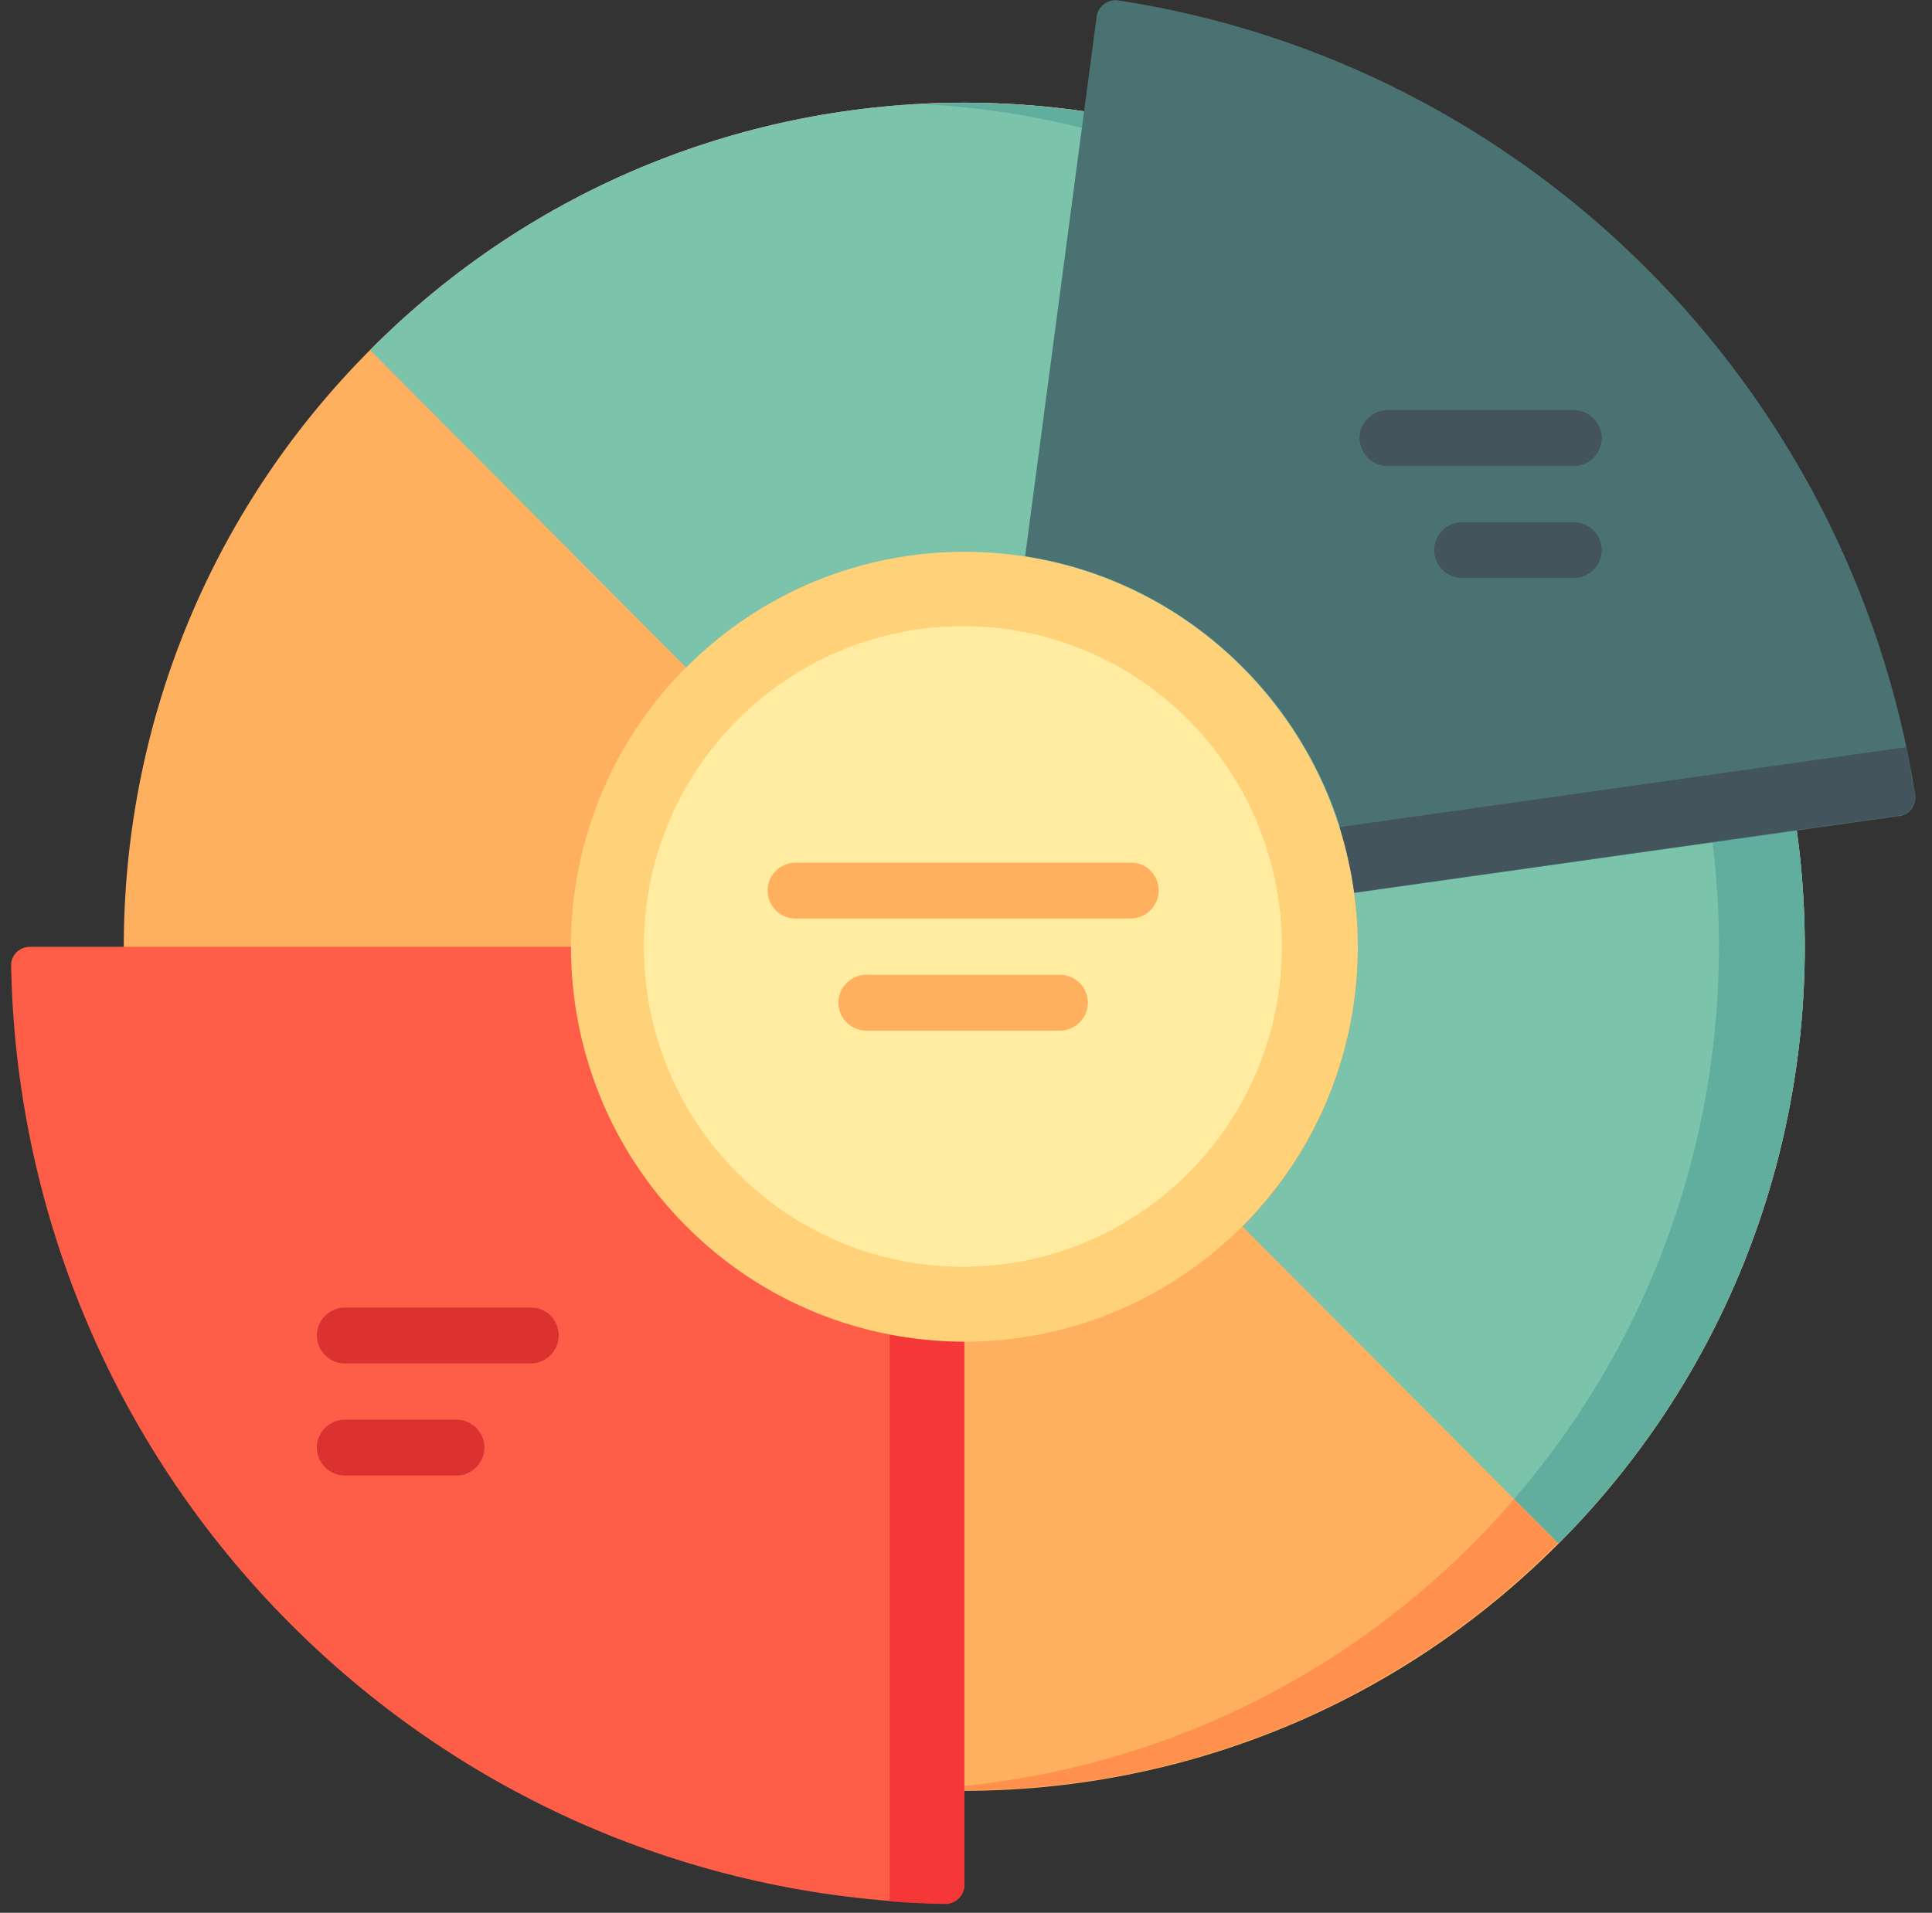 <?xml version="1.0" encoding="utf-8"?>
<!-- Generator: Adobe Illustrator 24.0.2, SVG Export Plug-In . SVG Version: 6.00 Build 0)  -->
<svg version="1.1" id="Layer_1" xmlns="http://www.w3.org/2000/svg" xmlns:xlink="http://www.w3.org/1999/xlink" x="0px" y="0px"
	 viewBox="0 0 50.49 50" style="enable-background:new 0 0 50.49 50;" xml:space="preserve">
<rect x="0" y="0" width="50.49" height="50" fill="#333333" stroke="none"/>
<style type="text/css">
	.st0{fill:#607D8B;}
	.st1{fill:#FFFFFF;}
	.st2{fill:#825EBB;}
	.st3{fill:#4CAF50;}
	.st4{fill:#2196F3;}
	.st5{fill:#FF9129;}
	.st6{fill:#FFD178;}
	.st7{fill:#FFECA1;}
	.st8{fill:#FFB05F;}
	.st9{fill:#FF904E;}
	.st10{fill:#7CC3AC;}
	.st11{fill:#61AE9F;}
	.st12{fill:#4A7273;}
	.st13{fill:#43545C;}
	.st14{fill:#FE5E47;}
	.st15{fill:#DB3131;}
	.st16{fill:#F53737;}
	.st17{fill:#4BB9EC;}
	.st18{fill:#575F64;}
	.st19{fill:#FFCEBF;}
	.st20{fill:#7C8388;}
	.st21{fill:#FFB99C;}
	.st22{fill:#FF641A;}
	.st23{fill:#F03800;}
	.st24{fill:#2E8099;}
	.st25{fill:#379EC3;}
	.st26{fill:#EEDC9A;}
	.st27{fill:#8ACCE7;}
	.st28{fill:#E88604;}
	.st29{fill:#EEBE33;}
	.st30{fill:#E44042;}
	.st31{fill:#8EC737;}
	.st32{fill:#68B840;}
	.st33{fill:#FFAF5F;}
	.st34{fill:#EF6E50;}
	.st35{fill:#5C546A;}
	.st36{fill:#70A024;}
	.st37{fill:#008DBE;}
	.st38{fill:#FF4F19;}
	.st39{fill:#694B4B;}
	.st40{fill:#E6AF78;}
	.st41{fill:#6AC679;}
	.st42{fill:#D29B6E;}
	.st43{fill:#56A55F;}
	.st44{fill:#E4EAF6;}
	.st45{fill:#F0C087;}
	.st46{fill:#DC9400;}
	.st47{fill:#B77B1C;}
	.st48{fill:#5B5D6E;}
	.st49{fill:#515262;}
	.st50{fill:#3A91FF;}
	.st51{fill:#2A7AD1;}
</style>
<g>
	<path class="st6" d="M33.81,33.43c-4.78,4.8-12.52,4.8-17.3,0c-4.78-4.8-4.78-12.57,0-17.37s12.52-4.8,17.3,0
		S38.59,28.63,33.81,33.43z"/>
	<path class="st7" d="M31.06,30.66c-3.26,3.27-8.54,3.27-11.79,0c-3.26-3.27-3.26-8.57,0-11.84s8.54-3.27,11.79,0
		S34.32,27.39,31.06,30.66z"/>
	<g>
		<path class="st8" d="M30.28,23.28c0,0.4-0.33,0.73-0.73,0.73h-8.76c-0.4,0-0.73-0.33-0.73-0.73c0-0.4,0.33-0.73,0.73-0.73h8.76
			C29.95,22.54,30.28,22.87,30.28,23.28z M27.7,25.48h-5.06c-0.4,0-0.73,0.33-0.73,0.73s0.33,0.73,0.73,0.73h5.06
			c0.4,0,0.73-0.33,0.73-0.73S28.1,25.48,27.7,25.48z"/>
		<path class="st8" d="M9.67,9.15c-8.58,8.61-8.58,22.58,0,31.2s22.48,8.61,31.06,0s8.58-22.58,0-31.2S18.24,0.53,9.67,9.15z
			 M32.47,32.05c-4.02,4.03-10.53,4.03-14.54,0s-4.02-10.57,0-14.61s10.53-4.03,14.54,0C36.49,21.47,36.49,28.01,32.47,32.05z"/>
	</g>
	<path class="st9" d="M40.7,40.34c-4.56,4.58-10.64,6.73-16.61,6.43c5.24-0.27,10.41-2.41,14.41-6.43c8.58-8.61,8.58-22.58,0-31.2
		c-4-4.02-9.17-6.16-14.41-6.43c5.98-0.29,12.05,1.85,16.61,6.43C49.27,17.76,49.27,31.73,40.7,40.34z"/>
	<path class="st10" d="M40.73,9.15c8.58,8.61,8.58,22.58,0,31.2l-8.26-8.29c4.02-4.03,4.02-10.57,0-14.61s-10.53-4.03-14.54,0
		L9.67,9.15C18.24,0.53,32.15,0.53,40.73,9.15z"/>
	<path class="st11" d="M40.73,40.34l-1.16-1.16c7.48-8.67,7.12-21.8-1.08-30.03c-4-4.02-9.16-6.16-14.4-6.43
		c5.98-0.3,12.06,1.84,16.63,6.43C49.31,17.76,49.31,31.73,40.73,40.34z"/>
	<path class="st12" d="M26.79,14.54l1.87-14.11c0.04-0.27,0.29-0.46,0.56-0.42c10.68,1.63,19.13,10.06,20.83,20.76
		c0.04,0.27-0.14,0.53-0.41,0.56l-14.24,2.01c-0.29-2.16-1.27-4.24-2.92-5.9C30.87,15.83,28.87,14.86,26.79,14.54z"/>
	<g>
		<path class="st13" d="M50.04,20.76c0.04,0.27-0.14,0.53-0.41,0.56l-14.24,2.01c-0.08-0.58-0.21-1.15-0.38-1.71l14.81-2.09
			C49.9,19.95,49.97,20.35,50.04,20.76z"/>
		<path class="st13" d="M41.13,12.18h-4.87c-0.4,0-0.73-0.33-0.73-0.73c0-0.4,0.33-0.73,0.73-0.73h4.87c0.4,0,0.73,0.33,0.73,0.73
			C41.86,11.85,41.53,12.18,41.13,12.18z M41.13,13.65h-2.92c-0.4,0-0.73,0.33-0.73,0.73s0.33,0.73,0.73,0.73h2.92
			c0.4,0,0.73-0.33,0.73-0.73C41.86,13.98,41.53,13.65,41.13,13.65z"/>
	</g>
	<path class="st14" d="M25.2,35.07v14.2c0,0.27-0.22,0.49-0.5,0.49c-6.21-0.12-12.38-2.57-17.12-7.32
		c-4.74-4.76-7.17-10.96-7.29-17.19c-0.01-0.27,0.21-0.5,0.49-0.5h14.14c0,2.64,1,5.29,3.01,7.3C19.93,34.06,22.56,35.07,25.2,35.07
		z"/>
	<path class="st15" d="M14.6,34.91c0,0.4-0.33,0.73-0.73,0.73H9.01c-0.4,0-0.73-0.33-0.73-0.73s0.33-0.73,0.73-0.73h4.87
		C14.28,34.18,14.6,34.5,14.6,34.91z M11.93,37.11H9.01c-0.4,0-0.73,0.33-0.73,0.73c0,0.4,0.33,0.73,0.73,0.73h2.92
		c0.4,0,0.73-0.33,0.73-0.73C12.66,37.44,12.33,37.11,11.93,37.11z"/>
	<path class="st16" d="M23.25,34.89c0.64,0.12,1.29,0.19,1.95,0.19v14.2c0,0.27-0.22,0.49-0.5,0.49c-0.48-0.01-0.97-0.03-1.45-0.07
		V34.89z"/>
</g>
</svg>
